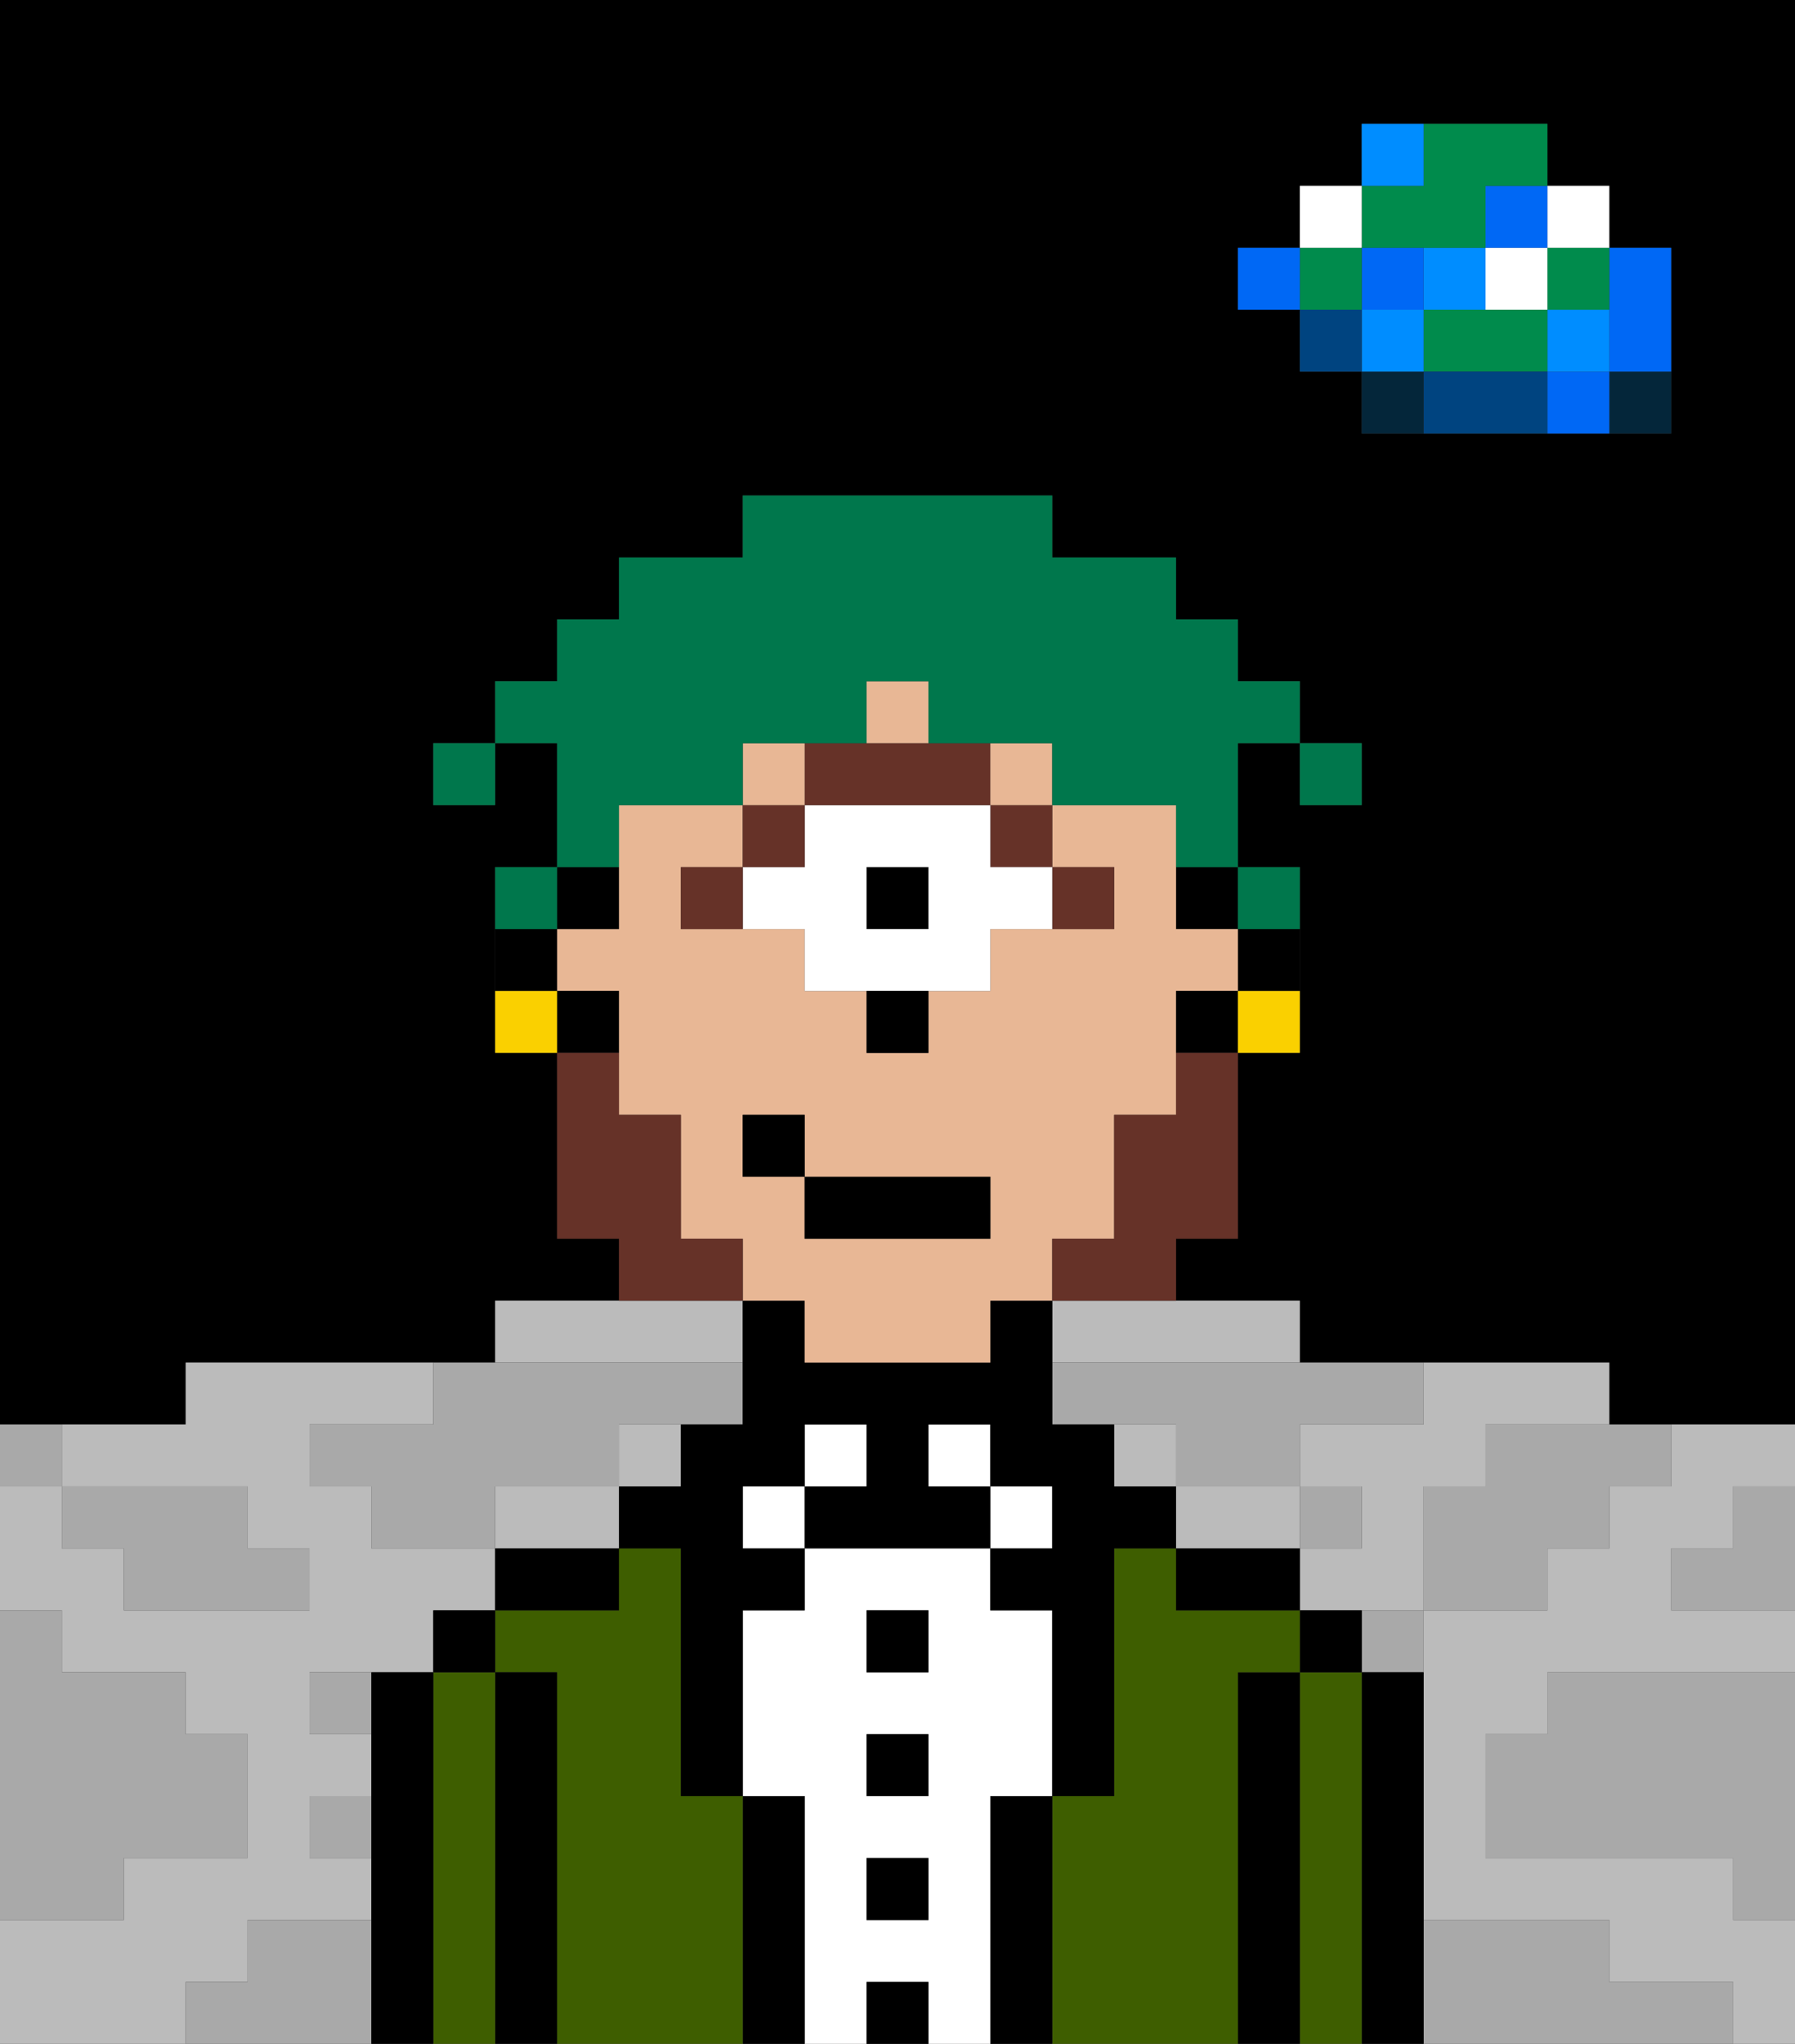 <svg xmlns="http://www.w3.org/2000/svg" viewBox="0 0 29 33"><rect x="0" y="0" width="29" height="33" fill="#333333" stroke="none"/><defs><style>polygon,rect,path{shape-rendering:crispedges;}polygon,rect,path{shape-rendering:crispedges;}.kb190-1{fill:#a9a9a9;}.kb190-2{fill:#bbbbbb;}.kb190-3{fill:#04263a;}.kb190-4{fill:#0068f5;}.kb190-5{fill:#008dff;}.kb190-6{fill:#008b4c;}.kb190-7{fill:#ffffff;}.kb190-8{fill:#004480;}.kb190-9{fill:#000000;}.kb190-10{fill:#3e5e00;}.kb190-11{fill:#e8b795;}.kb190-12{fill:#663228;}.kb190-13{fill:#663228;}.kb190-14{fill:#00774c;}.kb190-15{fill:#fad000;}</style></defs><polygon class="kb190-1" points="28 25 27 25 27 26 28 26 29 26 29 25 29 24 28 24 28 25"/><path class="kb190-9" d="M27,0H0V23H3V22H8V21h2V20H9V17H8V14H9V12H8v1H7V12H8V11H9V10h1V9h2V8h5V9h2v1h1v1h1v1h1v1H21V12H20v2h1v3H20v3H19v1h2v1h5v1h3V0H27Zm0,5V7H22V6H21V5H20V4h1V3h1V2h3V3h1V4h1Z"/><polygon class="kb190-1" points="27 32 26 32 26 31 25 31 24 31 23 31 23 32 23 33 24 33 25 33 26 33 27 33 28 33 28 32 27 32"/><polygon class="kb190-1" points="27 27 26 27 25 27 25 28 24 28 24 29 24 30 25 30 26 30 27 30 28 30 28 31 29 31 29 30 29 29 29 28 29 27 28 27 27 27"/><polygon class="kb190-2" points="22 23 21 23 21 24 22 24 22 25 21 25 21 26 22 26 23 26 23 25 23 24 24 24 24 23 25 23 26 23 26 22 25 22 24 22 23 22 23 23 22 23"/><rect class="kb190-2" x="10" y="23" width="1" height="1"/><polygon class="kb190-2" points="17 21 17 22 18 22 19 22 20 22 21 22 21 21 20 21 19 21 18 21 17 21"/><polygon class="kb190-2" points="9 24 8 24 8 25 9 25 10 25 10 24 9 24"/><rect class="kb190-2" x="18" y="23" width="1" height="1"/><polygon class="kb190-2" points="4 32 4 31 5 31 6 31 6 30 5 30 5 29 6 29 6 28 5 28 5 27 6 27 7 27 7 26 8 26 8 25 7 25 6 25 6 24 5 24 5 23 6 23 7 23 7 22 6 22 5 22 4 22 3 22 3 23 2 23 1 23 1 24 2 24 3 24 4 24 4 25 5 25 5 26 4 26 3 26 2 26 2 25 1 25 1 24 0 24 0 25 0 26 1 26 1 27 2 27 3 27 3 28 4 28 4 29 4 30 3 30 2 30 2 31 1 31 0 31 0 32 0 33 1 33 2 33 3 33 3 32 4 32"/><polygon class="kb190-2" points="21 25 21 24 20 24 19 24 19 25 20 25 21 25"/><polygon class="kb190-2" points="27 23 27 24 26 24 26 25 25 25 25 26 24 26 23 26 23 27 23 28 23 29 23 30 23 31 24 31 25 31 26 31 26 32 27 32 28 32 28 33 29 33 29 32 29 31 28 31 28 30 27 30 26 30 25 30 24 30 24 29 24 28 25 28 25 27 26 27 27 27 28 27 29 27 29 26 28 26 27 26 27 25 28 25 28 24 29 24 29 23 28 23 27 23"/><polygon class="kb190-2" points="10 22 11 22 12 22 12 21 11 21 10 21 9 21 8 21 8 22 9 22 10 22"/><rect class="kb190-3" x="26" y="6" width="1" height="1"/><polygon class="kb190-4" points="26 5 26 6 27 6 27 5 27 4 26 4 26 5"/><rect class="kb190-4" x="25" y="6" width="1" height="1"/><rect class="kb190-5" x="25" y="5" width="1" height="1"/><rect class="kb190-6" x="25" y="4" width="1" height="1"/><rect class="kb190-7" x="25" y="3" width="1" height="1"/><polygon class="kb190-1" points="24 23 24 24 23 24 23 25 23 26 24 26 25 26 25 25 26 25 26 24 27 24 27 23 26 23 25 23 24 23"/><polygon class="kb190-6" points="24 5 23 5 23 6 24 6 25 6 25 5 24 5"/><rect class="kb190-7" x="24" y="4" width="1" height="1"/><rect class="kb190-4" x="24" y="3" width="1" height="1"/><polygon class="kb190-8" points="24 6 23 6 23 7 24 7 25 7 25 6 24 6"/><rect class="kb190-5" x="23" y="4" width="1" height="1"/><rect class="kb190-1" x="22" y="26" width="1" height="1"/><rect class="kb190-3" x="22" y="6" width="1" height="1"/><rect class="kb190-5" x="22" y="5" width="1" height="1"/><rect class="kb190-4" x="22" y="4" width="1" height="1"/><polygon class="kb190-6" points="23 4 24 4 24 3 25 3 25 2 24 2 23 2 23 3 22 3 22 4 23 4"/><rect class="kb190-5" x="22" y="2" width="1" height="1"/><rect class="kb190-1" x="21" y="24" width="1" height="1"/><rect class="kb190-8" x="21" y="5" width="1" height="1"/><rect class="kb190-6" x="21" y="4" width="1" height="1"/><rect class="kb190-7" x="21" y="3" width="1" height="1"/><rect class="kb190-4" x="20" y="4" width="1" height="1"/><polygon class="kb190-1" points="19 22 18 22 17 22 17 23 18 23 19 23 19 24 20 24 21 24 21 23 22 23 23 23 23 22 22 22 21 22 20 22 19 22"/><rect class="kb190-1" x="5" y="27" width="1" height="1"/><polygon class="kb190-1" points="6 23 5 23 5 24 6 24 6 25 7 25 8 25 8 24 9 24 10 24 10 23 11 23 12 23 12 22 11 22 10 22 9 22 8 22 7 22 7 23 6 23"/><polygon class="kb190-1" points="6 31 5 31 4 31 4 32 3 32 3 33 4 33 5 33 6 33 6 32 6 31"/><rect class="kb190-1" x="5" y="29" width="1" height="1"/><polygon class="kb190-1" points="2 31 2 30 3 30 4 30 4 29 4 28 3 28 3 27 2 27 1 27 1 26 0 26 0 27 0 28 0 29 0 30 0 31 1 31 2 31"/><polygon class="kb190-1" points="2 25 2 26 3 26 4 26 5 26 5 25 4 25 4 24 3 24 2 24 1 24 1 25 2 25"/><rect class="kb190-1" y="23" width="1" height="1"/><polygon class="kb190-9" points="23 31 23 30 23 29 23 28 23 27 22 27 22 28 22 29 22 30 22 31 22 32 22 33 23 33 23 32 23 31"/><polygon class="kb190-10" points="22 31 22 30 22 29 22 28 22 27 21 27 21 28 21 29 21 30 21 31 21 32 21 33 22 33 22 32 22 31"/><rect class="kb190-9" x="21" y="26" width="1" height="1"/><polygon class="kb190-9" points="21 31 21 30 21 29 21 28 21 27 20 27 20 28 20 29 20 30 20 31 20 32 20 33 21 33 21 32 21 31"/><polygon class="kb190-10" points="20 31 20 30 20 29 20 28 20 27 21 27 21 26 20 26 19 26 19 25 18 25 18 26 18 27 18 28 18 29 17 29 17 30 17 31 17 32 17 33 18 33 19 33 20 33 20 32 20 31"/><polygon class="kb190-9" points="20 25 19 25 19 26 20 26 21 26 21 25 20 25"/><polygon class="kb190-9" points="17 31 17 30 17 29 16 29 16 30 16 31 16 32 16 33 17 33 17 32 17 31"/><rect class="kb190-7" x="16" y="24" width="1" height="1"/><path class="kb190-7" d="M16,31V29h1V26H16V25H13v1H12v3h1v4h1V32h1v1h1V31Zm-1-5v1H14V26Zm-1,2h1v1H14Zm0,3V30h1v1Z"/><rect class="kb190-7" x="15" y="23" width="1" height="1"/><rect class="kb190-9" x="14" y="32" width="1" height="1"/><rect class="kb190-9" x="14" y="30" width="1" height="1"/><rect class="kb190-9" x="14" y="28" width="1" height="1"/><rect class="kb190-9" x="14" y="26" width="1" height="1"/><rect class="kb190-7" x="13" y="23" width="1" height="1"/><polygon class="kb190-9" points="13 31 13 30 13 29 12 29 12 30 12 31 12 32 12 33 13 33 13 32 13 31"/><rect class="kb190-7" x="12" y="24" width="1" height="1"/><polygon class="kb190-10" points="12 31 12 30 12 29 11 29 11 28 11 27 11 26 11 25 10 25 10 26 9 26 8 26 8 27 9 27 9 28 9 29 9 30 9 31 9 32 9 33 10 33 11 33 12 33 12 32 12 31"/><polygon class="kb190-9" points="18 24 18 23 17 23 17 22 17 21 16 21 16 22 15 22 14 22 13 22 13 21 12 21 12 22 12 23 11 23 11 24 10 24 10 25 11 25 11 26 11 27 11 28 11 29 12 29 12 28 12 27 12 26 13 26 13 25 12 25 12 24 13 24 13 23 14 23 14 24 13 24 13 25 14 25 15 25 16 25 16 24 15 24 15 23 16 23 16 24 17 24 17 25 16 25 16 26 17 26 17 27 17 28 17 29 18 29 18 28 18 27 18 26 18 25 19 25 19 24 18 24"/><polygon class="kb190-9" points="8 25 8 26 9 26 10 26 10 25 9 25 8 25"/><polygon class="kb190-9" points="9 31 9 30 9 29 9 28 9 27 8 27 8 28 8 29 8 30 8 31 8 32 8 33 9 33 9 32 9 31"/><polygon class="kb190-10" points="8 31 8 30 8 29 8 28 8 27 7 27 7 28 7 29 7 30 7 31 7 32 7 33 8 33 8 32 8 31"/><rect class="kb190-9" x="7" y="26" width="1" height="1"/><polygon class="kb190-9" points="7 31 7 30 7 29 7 28 7 27 6 27 6 28 6 29 6 30 6 31 6 32 6 33 7 33 7 32 7 31"/><rect class="kb190-9" x="20" y="15" width="1" height="1"/><rect class="kb190-9" x="19" y="14" width="1" height="1"/><path class="kb190-11" d="M13,22h3V21h1V20h1V18h1V16h1V15H19V13H17v1h1v1H16v1H15v1H14V16H13V15H11V14h1V13H10v2H9v1h1v2h1v2h1v1h1Zm-1-3V18h1v1h3v1H13V19Z"/><rect class="kb190-9" x="19" y="16" width="1" height="1"/><rect class="kb190-9" x="9" y="14" width="1" height="1"/><rect class="kb190-9" x="9" y="16" width="1" height="1"/><rect class="kb190-9" x="8" y="15" width="1" height="1"/><rect class="kb190-12" x="17" y="14" width="1" height="1"/><rect class="kb190-12" x="16" y="13" width="1" height="1"/><rect class="kb190-9" x="14" y="14" width="1" height="1"/><path class="kb190-7" d="M16,13H13v1H12v1h1v1h3V15h1V14H16Zm-1,2H14V14h1Z"/><polygon class="kb190-12" points="14 13 15 13 16 13 16 12 15 12 14 12 13 12 13 13 14 13"/><rect class="kb190-12" x="12" y="13" width="1" height="1"/><rect class="kb190-12" x="11" y="14" width="1" height="1"/><rect class="kb190-9" x="14" y="16" width="1" height="1"/><rect class="kb190-11" x="14" y="11" width="1" height="1"/><rect class="kb190-11" x="12" y="12" width="1" height="1"/><rect class="kb190-11" x="16" y="12" width="1" height="1"/><polygon class="kb190-13" points="19 18 18 18 18 19 18 20 17 20 17 21 18 21 19 21 19 20 20 20 20 19 20 18 20 17 19 17 19 18"/><polygon class="kb190-13" points="12 21 12 20 11 20 11 19 11 18 10 18 10 17 9 17 9 18 9 19 9 20 10 20 10 21 11 21 12 21"/><rect class="kb190-9" x="13" y="19" width="3" height="1"/><rect class="kb190-9" x="12" y="18" width="1" height="1"/><rect class="kb190-14" x="21" y="12" width="1" height="1"/><polygon class="kb190-14" points="10 13 11 13 12 13 12 12 13 12 14 12 14 11 15 11 15 12 16 12 17 12 17 13 18 13 19 13 19 14 20 14 20 13 20 12 21 12 21 11 20 11 20 10 19 10 19 9 18 9 17 9 17 8 16 8 15 8 14 8 13 8 12 8 12 9 11 9 10 9 10 10 9 10 9 11 8 11 8 12 9 12 9 13 9 14 10 14 10 13"/><rect class="kb190-14" x="20" y="14" width="1" height="1"/><rect class="kb190-14" x="8" y="14" width="1" height="1"/><rect class="kb190-14" x="7" y="12" width="1" height="1"/><rect class="kb190-15" x="20" y="16" width="1" height="1"/><rect class="kb190-15" x="8" y="16" width="1" height="1"/></svg>